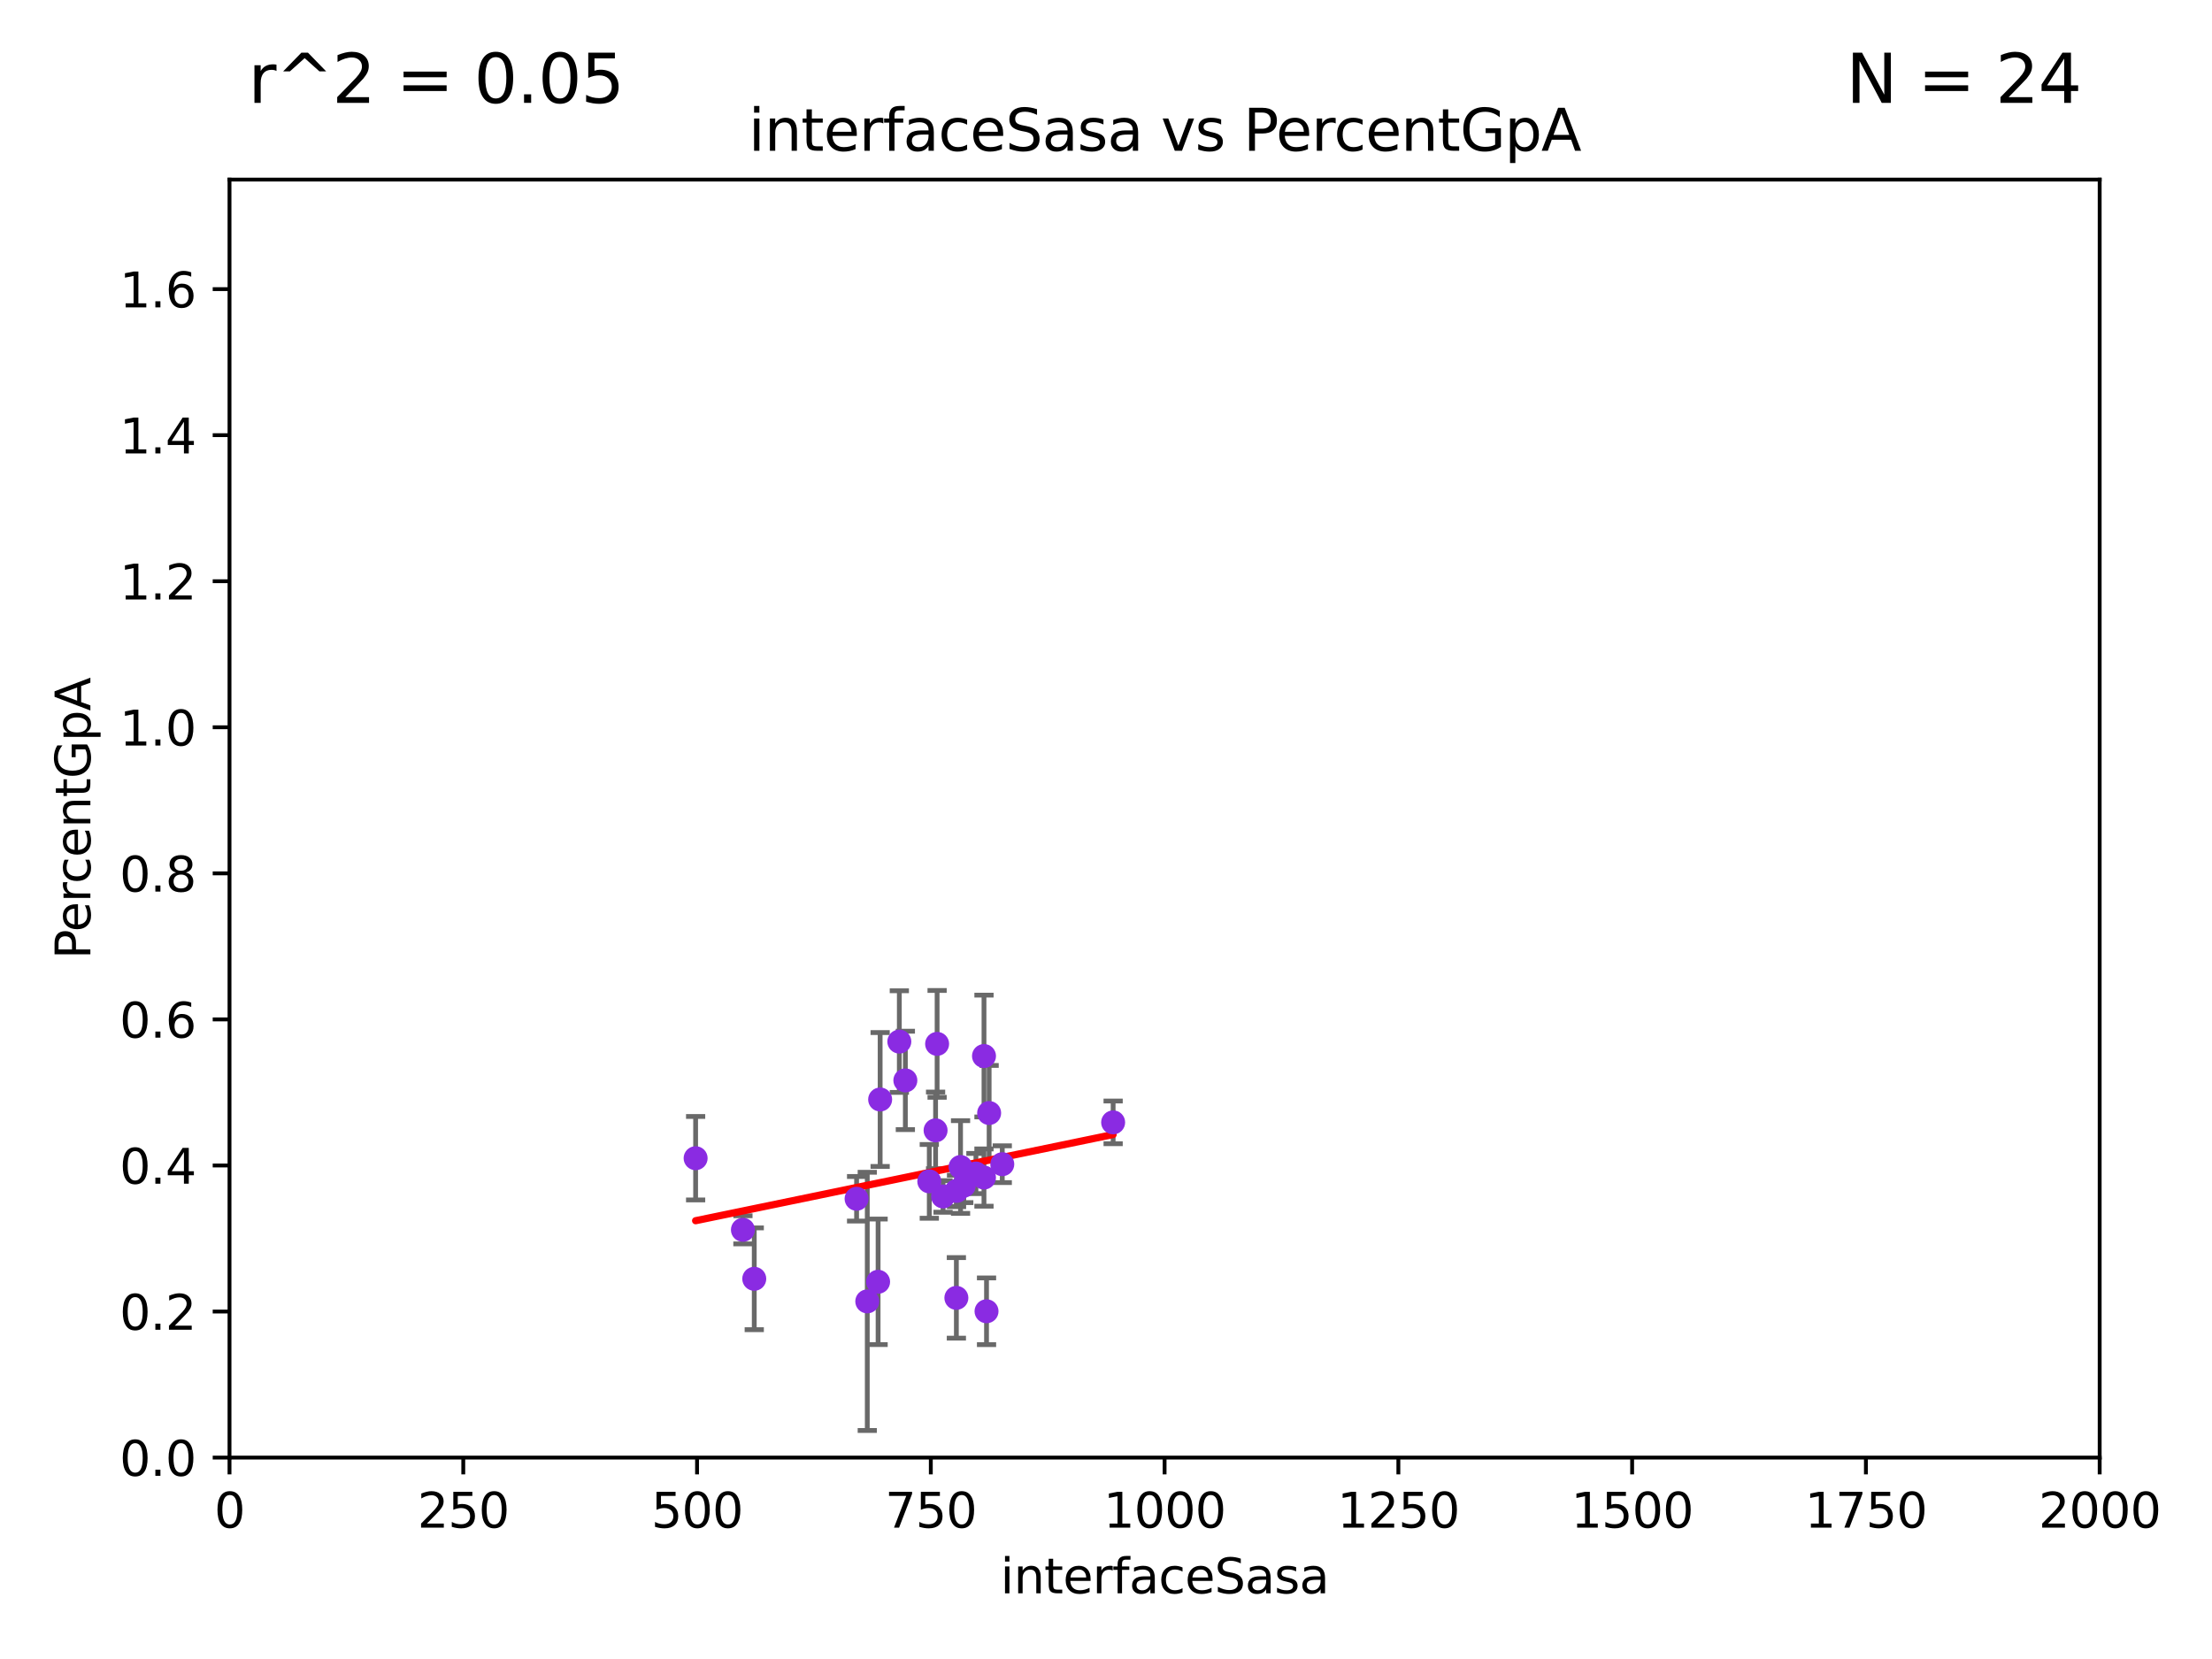 <?xml version="1.0" encoding="utf-8" standalone="no"?>
<!DOCTYPE svg PUBLIC "-//W3C//DTD SVG 1.1//EN"
  "http://www.w3.org/Graphics/SVG/1.1/DTD/svg11.dtd">
<svg xmlns:xlink="http://www.w3.org/1999/xlink" width="460.8pt" height="345.6pt" viewBox="0 0 460.8 345.6" xmlns="http://www.w3.org/2000/svg" version="1.1">
 <defs>
  <style type="text/css">*{stroke-linejoin: round; stroke-linecap: butt}</style>
 </defs>
 <g id="figure_1">
  <g id="patch_1">
   <path d="M 0 345.6 
L 460.8 345.6 
L 460.8 0 
L 0 0 
z
" style="fill: #ffffff"/>
  </g>
  <g id="axes_1">
   <g id="patch_2">
    <path d="M 47.81 303.64 
L 437.4 303.64 
L 437.4 37.411 
L 47.81 37.411 
z
" style="fill: #ffffff"/>
   </g>
   <g id="PathCollection_1">
    <defs>
     <path id="m68474337bd" d="M 0 1.118 
C 0.297 1.118 0.581 1 0.791 0.791 
C 1 0.581 1.118 0.297 1.118 0 
C 1.118 -0.297 1 -0.581 0.791 -0.791 
C 0.581 -1 0.297 -1.118 0 -1.118 
C -0.297 -1.118 -0.581 -1 -0.791 -0.791 
C -1 -0.581 -1.118 -0.297 -1.118 0 
C -1.118 0.297 -1 0.581 -0.791 0.791 
C -0.581 1 -0.297 1.118 0 1.118 
z
" style="stroke: #8a2be2"/>
    </defs>
    <g clip-path="url(#pafc409198b)">
     <use xlink:href="#m68474337bd" x="196.456" y="249.24" style="fill: #8a2be2; stroke: #8a2be2"/>
     <use xlink:href="#m68474337bd" x="183.35" y="229.043" style="fill: #8a2be2; stroke: #8a2be2"/>
     <use xlink:href="#m68474337bd" x="231.887" y="233.812" style="fill: #8a2be2; stroke: #8a2be2"/>
     <use xlink:href="#m68474337bd" x="157.125" y="266.397" style="fill: #8a2be2; stroke: #8a2be2"/>
     <use xlink:href="#m68474337bd" x="206.056" y="231.862" style="fill: #8a2be2; stroke: #8a2be2"/>
     <use xlink:href="#m68474337bd" x="154.764" y="256.194" style="fill: #8a2be2; stroke: #8a2be2"/>
     <use xlink:href="#m68474337bd" x="193.589" y="246.099" style="fill: #8a2be2; stroke: #8a2be2"/>
     <use xlink:href="#m68474337bd" x="188.602" y="225.066" style="fill: #8a2be2; stroke: #8a2be2"/>
     <use xlink:href="#m68474337bd" x="187.346" y="216.981" style="fill: #8a2be2; stroke: #8a2be2"/>
     <use xlink:href="#m68474337bd" x="178.443" y="249.726" style="fill: #8a2be2; stroke: #8a2be2"/>
     <use xlink:href="#m68474337bd" x="199.261" y="248.092" style="fill: #8a2be2; stroke: #8a2be2"/>
     <use xlink:href="#m68474337bd" x="199.23" y="270.371" style="fill: #8a2be2; stroke: #8a2be2"/>
     <use xlink:href="#m68474337bd" x="180.67" y="271.102" style="fill: #8a2be2; stroke: #8a2be2"/>
     <use xlink:href="#m68474337bd" x="200.771" y="247.006" style="fill: #8a2be2; stroke: #8a2be2"/>
     <use xlink:href="#m68474337bd" x="208.792" y="242.524" style="fill: #8a2be2; stroke: #8a2be2"/>
     <use xlink:href="#m68474337bd" x="182.924" y="267.021" style="fill: #8a2be2; stroke: #8a2be2"/>
     <use xlink:href="#m68474337bd" x="205.512" y="273.161" style="fill: #8a2be2; stroke: #8a2be2"/>
     <use xlink:href="#m68474337bd" x="194.9" y="235.477" style="fill: #8a2be2; stroke: #8a2be2"/>
     <use xlink:href="#m68474337bd" x="144.911" y="241.277" style="fill: #8a2be2; stroke: #8a2be2"/>
     <use xlink:href="#m68474337bd" x="204.984" y="219.991" style="fill: #8a2be2; stroke: #8a2be2"/>
     <use xlink:href="#m68474337bd" x="204.98" y="245.306" style="fill: #8a2be2; stroke: #8a2be2"/>
     <use xlink:href="#m68474337bd" x="195.217" y="217.461" style="fill: #8a2be2; stroke: #8a2be2"/>
     <use xlink:href="#m68474337bd" x="203.305" y="244.467" style="fill: #8a2be2; stroke: #8a2be2"/>
     <use xlink:href="#m68474337bd" x="200.099" y="243.11" style="fill: #8a2be2; stroke: #8a2be2"/>
    </g>
   </g>
   <g id="matplotlib.axis_1">
    <g id="xtick_1">
     <g id="line2d_1">
      <defs>
       <path id="mf91da81fe6" d="M 0 0 
L 0 3.5 
" style="stroke: #000000; stroke-width: 0.8"/>
      </defs>
      <g>
       <use xlink:href="#mf91da81fe6" x="47.81" y="303.64" style="stroke: #000000; stroke-width: 0.8"/>
      </g>
     </g>
     <g id="text_1">
      <!-- 0 -->
      <g transform="translate(44.629 318.238)scale(0.1 -0.1)">
       <defs>
        <path id="DejaVuSans-30" d="M 2034 4250 
Q 1547 4250 1301 3770 
Q 1056 3291 1056 2328 
Q 1056 1369 1301 889 
Q 1547 409 2034 409 
Q 2525 409 2770 889 
Q 3016 1369 3016 2328 
Q 3016 3291 2770 3770 
Q 2525 4250 2034 4250 
z
M 2034 4750 
Q 2819 4750 3233 4129 
Q 3647 3509 3647 2328 
Q 3647 1150 3233 529 
Q 2819 -91 2034 -91 
Q 1250 -91 836 529 
Q 422 1150 422 2328 
Q 422 3509 836 4129 
Q 1250 4750 2034 4750 
z
" transform="scale(0.016)"/>
       </defs>
       <use xlink:href="#DejaVuSans-30"/>
      </g>
     </g>
    </g>
    <g id="xtick_2">
     <g id="line2d_2">
      <g>
       <use xlink:href="#mf91da81fe6" x="96.509" y="303.64" style="stroke: #000000; stroke-width: 0.8"/>
      </g>
     </g>
     <g id="text_2">
      <!-- 250 -->
      <g transform="translate(86.965 318.238)scale(0.1 -0.1)">
       <defs>
        <path id="DejaVuSans-32" d="M 1228 531 
L 3431 531 
L 3431 0 
L 469 0 
L 469 531 
Q 828 903 1448 1529 
Q 2069 2156 2228 2338 
Q 2531 2678 2651 2914 
Q 2772 3150 2772 3378 
Q 2772 3750 2511 3984 
Q 2250 4219 1831 4219 
Q 1534 4219 1204 4116 
Q 875 4013 500 3803 
L 500 4441 
Q 881 4594 1212 4672 
Q 1544 4750 1819 4750 
Q 2544 4750 2975 4387 
Q 3406 4025 3406 3419 
Q 3406 3131 3298 2873 
Q 3191 2616 2906 2266 
Q 2828 2175 2409 1742 
Q 1991 1309 1228 531 
z
" transform="scale(0.016)"/>
        <path id="DejaVuSans-35" d="M 691 4666 
L 3169 4666 
L 3169 4134 
L 1269 4134 
L 1269 2991 
Q 1406 3038 1543 3061 
Q 1681 3084 1819 3084 
Q 2600 3084 3056 2656 
Q 3513 2228 3513 1497 
Q 3513 744 3044 326 
Q 2575 -91 1722 -91 
Q 1428 -91 1123 -41 
Q 819 9 494 109 
L 494 744 
Q 775 591 1075 516 
Q 1375 441 1709 441 
Q 2250 441 2565 725 
Q 2881 1009 2881 1497 
Q 2881 1984 2565 2268 
Q 2250 2553 1709 2553 
Q 1456 2553 1204 2497 
Q 953 2441 691 2322 
L 691 4666 
z
" transform="scale(0.016)"/>
       </defs>
       <use xlink:href="#DejaVuSans-32"/>
       <use xlink:href="#DejaVuSans-35" x="63.623"/>
       <use xlink:href="#DejaVuSans-30" x="127.246"/>
      </g>
     </g>
    </g>
    <g id="xtick_3">
     <g id="line2d_3">
      <g>
       <use xlink:href="#mf91da81fe6" x="145.208" y="303.64" style="stroke: #000000; stroke-width: 0.8"/>
      </g>
     </g>
     <g id="text_3">
      <!-- 500 -->
      <g transform="translate(135.664 318.238)scale(0.1 -0.1)">
       <use xlink:href="#DejaVuSans-35"/>
       <use xlink:href="#DejaVuSans-30" x="63.623"/>
       <use xlink:href="#DejaVuSans-30" x="127.246"/>
      </g>
     </g>
    </g>
    <g id="xtick_4">
     <g id="line2d_4">
      <g>
       <use xlink:href="#mf91da81fe6" x="193.906" y="303.64" style="stroke: #000000; stroke-width: 0.8"/>
      </g>
     </g>
     <g id="text_4">
      <!-- 750 -->
      <g transform="translate(184.363 318.238)scale(0.1 -0.1)">
       <defs>
        <path id="DejaVuSans-37" d="M 525 4666 
L 3525 4666 
L 3525 4397 
L 1831 0 
L 1172 0 
L 2766 4134 
L 525 4134 
L 525 4666 
z
" transform="scale(0.016)"/>
       </defs>
       <use xlink:href="#DejaVuSans-37"/>
       <use xlink:href="#DejaVuSans-35" x="63.623"/>
       <use xlink:href="#DejaVuSans-30" x="127.246"/>
      </g>
     </g>
    </g>
    <g id="xtick_5">
     <g id="line2d_5">
      <g>
       <use xlink:href="#mf91da81fe6" x="242.605" y="303.64" style="stroke: #000000; stroke-width: 0.8"/>
      </g>
     </g>
     <g id="text_5">
      <!-- 1000 -->
      <g transform="translate(229.88 318.238)scale(0.1 -0.1)">
       <defs>
        <path id="DejaVuSans-31" d="M 794 531 
L 1825 531 
L 1825 4091 
L 703 3866 
L 703 4441 
L 1819 4666 
L 2450 4666 
L 2450 531 
L 3481 531 
L 3481 0 
L 794 0 
L 794 531 
z
" transform="scale(0.016)"/>
       </defs>
       <use xlink:href="#DejaVuSans-31"/>
       <use xlink:href="#DejaVuSans-30" x="63.623"/>
       <use xlink:href="#DejaVuSans-30" x="127.246"/>
       <use xlink:href="#DejaVuSans-30" x="190.869"/>
      </g>
     </g>
    </g>
    <g id="xtick_6">
     <g id="line2d_6">
      <g>
       <use xlink:href="#mf91da81fe6" x="291.304" y="303.64" style="stroke: #000000; stroke-width: 0.8"/>
      </g>
     </g>
     <g id="text_6">
      <!-- 1250 -->
      <g transform="translate(278.579 318.238)scale(0.1 -0.1)">
       <use xlink:href="#DejaVuSans-31"/>
       <use xlink:href="#DejaVuSans-32" x="63.623"/>
       <use xlink:href="#DejaVuSans-35" x="127.246"/>
       <use xlink:href="#DejaVuSans-30" x="190.869"/>
      </g>
     </g>
    </g>
    <g id="xtick_7">
     <g id="line2d_7">
      <g>
       <use xlink:href="#mf91da81fe6" x="340.002" y="303.64" style="stroke: #000000; stroke-width: 0.8"/>
      </g>
     </g>
     <g id="text_7">
      <!-- 1500 -->
      <g transform="translate(327.277 318.238)scale(0.1 -0.1)">
       <use xlink:href="#DejaVuSans-31"/>
       <use xlink:href="#DejaVuSans-35" x="63.623"/>
       <use xlink:href="#DejaVuSans-30" x="127.246"/>
       <use xlink:href="#DejaVuSans-30" x="190.869"/>
      </g>
     </g>
    </g>
    <g id="xtick_8">
     <g id="line2d_8">
      <g>
       <use xlink:href="#mf91da81fe6" x="388.701" y="303.64" style="stroke: #000000; stroke-width: 0.8"/>
      </g>
     </g>
     <g id="text_8">
      <!-- 1750 -->
      <g transform="translate(375.976 318.238)scale(0.1 -0.1)">
       <use xlink:href="#DejaVuSans-31"/>
       <use xlink:href="#DejaVuSans-37" x="63.623"/>
       <use xlink:href="#DejaVuSans-35" x="127.246"/>
       <use xlink:href="#DejaVuSans-30" x="190.869"/>
      </g>
     </g>
    </g>
    <g id="xtick_9">
     <g id="line2d_9">
      <g>
       <use xlink:href="#mf91da81fe6" x="437.4" y="303.64" style="stroke: #000000; stroke-width: 0.8"/>
      </g>
     </g>
     <g id="text_9">
      <!-- 2000 -->
      <g transform="translate(424.675 318.238)scale(0.1 -0.1)">
       <use xlink:href="#DejaVuSans-32"/>
       <use xlink:href="#DejaVuSans-30" x="63.623"/>
       <use xlink:href="#DejaVuSans-30" x="127.246"/>
       <use xlink:href="#DejaVuSans-30" x="190.869"/>
      </g>
     </g>
    </g>
    <g id="text_10">
     <!-- interfaceSasa -->
     <g transform="translate(208.398 331.917)scale(0.1 -0.1)">
      <defs>
       <path id="DejaVuSans-69" d="M 603 3500 
L 1178 3500 
L 1178 0 
L 603 0 
L 603 3500 
z
M 603 4863 
L 1178 4863 
L 1178 4134 
L 603 4134 
L 603 4863 
z
" transform="scale(0.016)"/>
       <path id="DejaVuSans-6e" d="M 3513 2113 
L 3513 0 
L 2938 0 
L 2938 2094 
Q 2938 2591 2744 2837 
Q 2550 3084 2163 3084 
Q 1697 3084 1428 2787 
Q 1159 2491 1159 1978 
L 1159 0 
L 581 0 
L 581 3500 
L 1159 3500 
L 1159 2956 
Q 1366 3272 1645 3428 
Q 1925 3584 2291 3584 
Q 2894 3584 3203 3211 
Q 3513 2838 3513 2113 
z
" transform="scale(0.016)"/>
       <path id="DejaVuSans-74" d="M 1172 4494 
L 1172 3500 
L 2356 3500 
L 2356 3053 
L 1172 3053 
L 1172 1153 
Q 1172 725 1289 603 
Q 1406 481 1766 481 
L 2356 481 
L 2356 0 
L 1766 0 
Q 1100 0 847 248 
Q 594 497 594 1153 
L 594 3053 
L 172 3053 
L 172 3500 
L 594 3500 
L 594 4494 
L 1172 4494 
z
" transform="scale(0.016)"/>
       <path id="DejaVuSans-65" d="M 3597 1894 
L 3597 1613 
L 953 1613 
Q 991 1019 1311 708 
Q 1631 397 2203 397 
Q 2534 397 2845 478 
Q 3156 559 3463 722 
L 3463 178 
Q 3153 47 2828 -22 
Q 2503 -91 2169 -91 
Q 1331 -91 842 396 
Q 353 884 353 1716 
Q 353 2575 817 3079 
Q 1281 3584 2069 3584 
Q 2775 3584 3186 3129 
Q 3597 2675 3597 1894 
z
M 3022 2063 
Q 3016 2534 2758 2815 
Q 2500 3097 2075 3097 
Q 1594 3097 1305 2825 
Q 1016 2553 972 2059 
L 3022 2063 
z
" transform="scale(0.016)"/>
       <path id="DejaVuSans-72" d="M 2631 2963 
Q 2534 3019 2420 3045 
Q 2306 3072 2169 3072 
Q 1681 3072 1420 2755 
Q 1159 2438 1159 1844 
L 1159 0 
L 581 0 
L 581 3500 
L 1159 3500 
L 1159 2956 
Q 1341 3275 1631 3429 
Q 1922 3584 2338 3584 
Q 2397 3584 2469 3576 
Q 2541 3569 2628 3553 
L 2631 2963 
z
" transform="scale(0.016)"/>
       <path id="DejaVuSans-66" d="M 2375 4863 
L 2375 4384 
L 1825 4384 
Q 1516 4384 1395 4259 
Q 1275 4134 1275 3809 
L 1275 3500 
L 2222 3500 
L 2222 3053 
L 1275 3053 
L 1275 0 
L 697 0 
L 697 3053 
L 147 3053 
L 147 3500 
L 697 3500 
L 697 3744 
Q 697 4328 969 4595 
Q 1241 4863 1831 4863 
L 2375 4863 
z
" transform="scale(0.016)"/>
       <path id="DejaVuSans-61" d="M 2194 1759 
Q 1497 1759 1228 1600 
Q 959 1441 959 1056 
Q 959 750 1161 570 
Q 1363 391 1709 391 
Q 2188 391 2477 730 
Q 2766 1069 2766 1631 
L 2766 1759 
L 2194 1759 
z
M 3341 1997 
L 3341 0 
L 2766 0 
L 2766 531 
Q 2569 213 2275 61 
Q 1981 -91 1556 -91 
Q 1019 -91 701 211 
Q 384 513 384 1019 
Q 384 1609 779 1909 
Q 1175 2209 1959 2209 
L 2766 2209 
L 2766 2266 
Q 2766 2663 2505 2880 
Q 2244 3097 1772 3097 
Q 1472 3097 1187 3025 
Q 903 2953 641 2809 
L 641 3341 
Q 956 3463 1253 3523 
Q 1550 3584 1831 3584 
Q 2591 3584 2966 3190 
Q 3341 2797 3341 1997 
z
" transform="scale(0.016)"/>
       <path id="DejaVuSans-63" d="M 3122 3366 
L 3122 2828 
Q 2878 2963 2633 3030 
Q 2388 3097 2138 3097 
Q 1578 3097 1268 2742 
Q 959 2388 959 1747 
Q 959 1106 1268 751 
Q 1578 397 2138 397 
Q 2388 397 2633 464 
Q 2878 531 3122 666 
L 3122 134 
Q 2881 22 2623 -34 
Q 2366 -91 2075 -91 
Q 1284 -91 818 406 
Q 353 903 353 1747 
Q 353 2603 823 3093 
Q 1294 3584 2113 3584 
Q 2378 3584 2631 3529 
Q 2884 3475 3122 3366 
z
" transform="scale(0.016)"/>
       <path id="DejaVuSans-53" d="M 3425 4513 
L 3425 3897 
Q 3066 4069 2747 4153 
Q 2428 4238 2131 4238 
Q 1616 4238 1336 4038 
Q 1056 3838 1056 3469 
Q 1056 3159 1242 3001 
Q 1428 2844 1947 2747 
L 2328 2669 
Q 3034 2534 3370 2195 
Q 3706 1856 3706 1288 
Q 3706 609 3251 259 
Q 2797 -91 1919 -91 
Q 1588 -91 1214 -16 
Q 841 59 441 206 
L 441 856 
Q 825 641 1194 531 
Q 1563 422 1919 422 
Q 2459 422 2753 634 
Q 3047 847 3047 1241 
Q 3047 1584 2836 1778 
Q 2625 1972 2144 2069 
L 1759 2144 
Q 1053 2284 737 2584 
Q 422 2884 422 3419 
Q 422 4038 858 4394 
Q 1294 4750 2059 4750 
Q 2388 4750 2728 4690 
Q 3069 4631 3425 4513 
z
" transform="scale(0.016)"/>
       <path id="DejaVuSans-73" d="M 2834 3397 
L 2834 2853 
Q 2591 2978 2328 3040 
Q 2066 3103 1784 3103 
Q 1356 3103 1142 2972 
Q 928 2841 928 2578 
Q 928 2378 1081 2264 
Q 1234 2150 1697 2047 
L 1894 2003 
Q 2506 1872 2764 1633 
Q 3022 1394 3022 966 
Q 3022 478 2636 193 
Q 2250 -91 1575 -91 
Q 1294 -91 989 -36 
Q 684 19 347 128 
L 347 722 
Q 666 556 975 473 
Q 1284 391 1588 391 
Q 1994 391 2212 530 
Q 2431 669 2431 922 
Q 2431 1156 2273 1281 
Q 2116 1406 1581 1522 
L 1381 1569 
Q 847 1681 609 1914 
Q 372 2147 372 2553 
Q 372 3047 722 3315 
Q 1072 3584 1716 3584 
Q 2034 3584 2315 3537 
Q 2597 3491 2834 3397 
z
" transform="scale(0.016)"/>
      </defs>
      <use xlink:href="#DejaVuSans-69"/>
      <use xlink:href="#DejaVuSans-6e" x="27.783"/>
      <use xlink:href="#DejaVuSans-74" x="91.162"/>
      <use xlink:href="#DejaVuSans-65" x="130.371"/>
      <use xlink:href="#DejaVuSans-72" x="191.895"/>
      <use xlink:href="#DejaVuSans-66" x="233.008"/>
      <use xlink:href="#DejaVuSans-61" x="268.213"/>
      <use xlink:href="#DejaVuSans-63" x="329.492"/>
      <use xlink:href="#DejaVuSans-65" x="384.473"/>
      <use xlink:href="#DejaVuSans-53" x="445.996"/>
      <use xlink:href="#DejaVuSans-61" x="509.473"/>
      <use xlink:href="#DejaVuSans-73" x="570.752"/>
      <use xlink:href="#DejaVuSans-61" x="622.852"/>
     </g>
    </g>
   </g>
   <g id="matplotlib.axis_2">
    <g id="ytick_1">
     <g id="line2d_10">
      <defs>
       <path id="m07b83758de" d="M 0 0 
L -3.5 0 
" style="stroke: #000000; stroke-width: 0.8"/>
      </defs>
      <g>
       <use xlink:href="#m07b83758de" x="47.81" y="303.64" style="stroke: #000000; stroke-width: 0.8"/>
      </g>
     </g>
     <g id="text_11">
      <!-- 0.0 -->
      <g transform="translate(24.907 307.439)scale(0.1 -0.1)">
       <defs>
        <path id="DejaVuSans-2e" d="M 684 794 
L 1344 794 
L 1344 0 
L 684 0 
L 684 794 
z
" transform="scale(0.016)"/>
       </defs>
       <use xlink:href="#DejaVuSans-30"/>
       <use xlink:href="#DejaVuSans-2e" x="63.623"/>
       <use xlink:href="#DejaVuSans-30" x="95.41"/>
      </g>
     </g>
    </g>
    <g id="ytick_2">
     <g id="line2d_11">
      <g>
       <use xlink:href="#m07b83758de" x="47.81" y="273.214" style="stroke: #000000; stroke-width: 0.8"/>
      </g>
     </g>
     <g id="text_12">
      <!-- 0.2 -->
      <g transform="translate(24.907 277.013)scale(0.1 -0.1)">
       <use xlink:href="#DejaVuSans-30"/>
       <use xlink:href="#DejaVuSans-2e" x="63.623"/>
       <use xlink:href="#DejaVuSans-32" x="95.41"/>
      </g>
     </g>
    </g>
    <g id="ytick_3">
     <g id="line2d_12">
      <g>
       <use xlink:href="#m07b83758de" x="47.81" y="242.788" style="stroke: #000000; stroke-width: 0.8"/>
      </g>
     </g>
     <g id="text_13">
      <!-- 0.4 -->
      <g transform="translate(24.907 246.587)scale(0.1 -0.1)">
       <defs>
        <path id="DejaVuSans-34" d="M 2419 4116 
L 825 1625 
L 2419 1625 
L 2419 4116 
z
M 2253 4666 
L 3047 4666 
L 3047 1625 
L 3713 1625 
L 3713 1100 
L 3047 1100 
L 3047 0 
L 2419 0 
L 2419 1100 
L 313 1100 
L 313 1709 
L 2253 4666 
z
" transform="scale(0.016)"/>
       </defs>
       <use xlink:href="#DejaVuSans-30"/>
       <use xlink:href="#DejaVuSans-2e" x="63.623"/>
       <use xlink:href="#DejaVuSans-34" x="95.41"/>
      </g>
     </g>
    </g>
    <g id="ytick_4">
     <g id="line2d_13">
      <g>
       <use xlink:href="#m07b83758de" x="47.81" y="212.362" style="stroke: #000000; stroke-width: 0.8"/>
      </g>
     </g>
     <g id="text_14">
      <!-- 0.6 -->
      <g transform="translate(24.907 216.161)scale(0.1 -0.1)">
       <defs>
        <path id="DejaVuSans-36" d="M 2113 2584 
Q 1688 2584 1439 2293 
Q 1191 2003 1191 1497 
Q 1191 994 1439 701 
Q 1688 409 2113 409 
Q 2538 409 2786 701 
Q 3034 994 3034 1497 
Q 3034 2003 2786 2293 
Q 2538 2584 2113 2584 
z
M 3366 4563 
L 3366 3988 
Q 3128 4100 2886 4159 
Q 2644 4219 2406 4219 
Q 1781 4219 1451 3797 
Q 1122 3375 1075 2522 
Q 1259 2794 1537 2939 
Q 1816 3084 2150 3084 
Q 2853 3084 3261 2657 
Q 3669 2231 3669 1497 
Q 3669 778 3244 343 
Q 2819 -91 2113 -91 
Q 1303 -91 875 529 
Q 447 1150 447 2328 
Q 447 3434 972 4092 
Q 1497 4750 2381 4750 
Q 2619 4750 2861 4703 
Q 3103 4656 3366 4563 
z
" transform="scale(0.016)"/>
       </defs>
       <use xlink:href="#DejaVuSans-30"/>
       <use xlink:href="#DejaVuSans-2e" x="63.623"/>
       <use xlink:href="#DejaVuSans-36" x="95.41"/>
      </g>
     </g>
    </g>
    <g id="ytick_5">
     <g id="line2d_14">
      <g>
       <use xlink:href="#m07b83758de" x="47.81" y="181.935" style="stroke: #000000; stroke-width: 0.8"/>
      </g>
     </g>
     <g id="text_15">
      <!-- 0.8 -->
      <g transform="translate(24.907 185.735)scale(0.1 -0.1)">
       <defs>
        <path id="DejaVuSans-38" d="M 2034 2216 
Q 1584 2216 1326 1975 
Q 1069 1734 1069 1313 
Q 1069 891 1326 650 
Q 1584 409 2034 409 
Q 2484 409 2743 651 
Q 3003 894 3003 1313 
Q 3003 1734 2745 1975 
Q 2488 2216 2034 2216 
z
M 1403 2484 
Q 997 2584 770 2862 
Q 544 3141 544 3541 
Q 544 4100 942 4425 
Q 1341 4750 2034 4750 
Q 2731 4750 3128 4425 
Q 3525 4100 3525 3541 
Q 3525 3141 3298 2862 
Q 3072 2584 2669 2484 
Q 3125 2378 3379 2068 
Q 3634 1759 3634 1313 
Q 3634 634 3220 271 
Q 2806 -91 2034 -91 
Q 1263 -91 848 271 
Q 434 634 434 1313 
Q 434 1759 690 2068 
Q 947 2378 1403 2484 
z
M 1172 3481 
Q 1172 3119 1398 2916 
Q 1625 2713 2034 2713 
Q 2441 2713 2670 2916 
Q 2900 3119 2900 3481 
Q 2900 3844 2670 4047 
Q 2441 4250 2034 4250 
Q 1625 4250 1398 4047 
Q 1172 3844 1172 3481 
z
" transform="scale(0.016)"/>
       </defs>
       <use xlink:href="#DejaVuSans-30"/>
       <use xlink:href="#DejaVuSans-2e" x="63.623"/>
       <use xlink:href="#DejaVuSans-38" x="95.41"/>
      </g>
     </g>
    </g>
    <g id="ytick_6">
     <g id="line2d_15">
      <g>
       <use xlink:href="#m07b83758de" x="47.81" y="151.509" style="stroke: #000000; stroke-width: 0.8"/>
      </g>
     </g>
     <g id="text_16">
      <!-- 1.0 -->
      <g transform="translate(24.907 155.308)scale(0.1 -0.1)">
       <use xlink:href="#DejaVuSans-31"/>
       <use xlink:href="#DejaVuSans-2e" x="63.623"/>
       <use xlink:href="#DejaVuSans-30" x="95.41"/>
      </g>
     </g>
    </g>
    <g id="ytick_7">
     <g id="line2d_16">
      <g>
       <use xlink:href="#m07b83758de" x="47.81" y="121.083" style="stroke: #000000; stroke-width: 0.8"/>
      </g>
     </g>
     <g id="text_17">
      <!-- 1.2 -->
      <g transform="translate(24.907 124.882)scale(0.1 -0.1)">
       <use xlink:href="#DejaVuSans-31"/>
       <use xlink:href="#DejaVuSans-2e" x="63.623"/>
       <use xlink:href="#DejaVuSans-32" x="95.41"/>
      </g>
     </g>
    </g>
    <g id="ytick_8">
     <g id="line2d_17">
      <g>
       <use xlink:href="#m07b83758de" x="47.81" y="90.657" style="stroke: #000000; stroke-width: 0.8"/>
      </g>
     </g>
     <g id="text_18">
      <!-- 1.4 -->
      <g transform="translate(24.907 94.456)scale(0.1 -0.1)">
       <use xlink:href="#DejaVuSans-31"/>
       <use xlink:href="#DejaVuSans-2e" x="63.623"/>
       <use xlink:href="#DejaVuSans-34" x="95.41"/>
      </g>
     </g>
    </g>
    <g id="ytick_9">
     <g id="line2d_18">
      <g>
       <use xlink:href="#m07b83758de" x="47.81" y="60.231" style="stroke: #000000; stroke-width: 0.8"/>
      </g>
     </g>
     <g id="text_19">
      <!-- 1.6 -->
      <g transform="translate(24.907 64.03)scale(0.1 -0.1)">
       <use xlink:href="#DejaVuSans-31"/>
       <use xlink:href="#DejaVuSans-2e" x="63.623"/>
       <use xlink:href="#DejaVuSans-36" x="95.41"/>
      </g>
     </g>
    </g>
    <g id="text_20">
     <!-- PercentGpA -->
     <g transform="translate(18.827 199.802)rotate(-90)scale(0.1 -0.1)">
      <defs>
       <path id="DejaVuSans-50" d="M 1259 4147 
L 1259 2394 
L 2053 2394 
Q 2494 2394 2734 2622 
Q 2975 2850 2975 3272 
Q 2975 3691 2734 3919 
Q 2494 4147 2053 4147 
L 1259 4147 
z
M 628 4666 
L 2053 4666 
Q 2838 4666 3239 4311 
Q 3641 3956 3641 3272 
Q 3641 2581 3239 2228 
Q 2838 1875 2053 1875 
L 1259 1875 
L 1259 0 
L 628 0 
L 628 4666 
z
" transform="scale(0.016)"/>
       <path id="DejaVuSans-47" d="M 3809 666 
L 3809 1919 
L 2778 1919 
L 2778 2438 
L 4434 2438 
L 4434 434 
Q 4069 175 3628 42 
Q 3188 -91 2688 -91 
Q 1594 -91 976 548 
Q 359 1188 359 2328 
Q 359 3472 976 4111 
Q 1594 4750 2688 4750 
Q 3144 4750 3555 4637 
Q 3966 4525 4313 4306 
L 4313 3634 
Q 3963 3931 3569 4081 
Q 3175 4231 2741 4231 
Q 1884 4231 1454 3753 
Q 1025 3275 1025 2328 
Q 1025 1384 1454 906 
Q 1884 428 2741 428 
Q 3075 428 3337 486 
Q 3600 544 3809 666 
z
" transform="scale(0.016)"/>
       <path id="DejaVuSans-70" d="M 1159 525 
L 1159 -1331 
L 581 -1331 
L 581 3500 
L 1159 3500 
L 1159 2969 
Q 1341 3281 1617 3432 
Q 1894 3584 2278 3584 
Q 2916 3584 3314 3078 
Q 3713 2572 3713 1747 
Q 3713 922 3314 415 
Q 2916 -91 2278 -91 
Q 1894 -91 1617 61 
Q 1341 213 1159 525 
z
M 3116 1747 
Q 3116 2381 2855 2742 
Q 2594 3103 2138 3103 
Q 1681 3103 1420 2742 
Q 1159 2381 1159 1747 
Q 1159 1113 1420 752 
Q 1681 391 2138 391 
Q 2594 391 2855 752 
Q 3116 1113 3116 1747 
z
" transform="scale(0.016)"/>
       <path id="DejaVuSans-41" d="M 2188 4044 
L 1331 1722 
L 3047 1722 
L 2188 4044 
z
M 1831 4666 
L 2547 4666 
L 4325 0 
L 3669 0 
L 3244 1197 
L 1141 1197 
L 716 0 
L 50 0 
L 1831 4666 
z
" transform="scale(0.016)"/>
      </defs>
      <use xlink:href="#DejaVuSans-50"/>
      <use xlink:href="#DejaVuSans-65" x="56.678"/>
      <use xlink:href="#DejaVuSans-72" x="118.201"/>
      <use xlink:href="#DejaVuSans-63" x="157.064"/>
      <use xlink:href="#DejaVuSans-65" x="212.045"/>
      <use xlink:href="#DejaVuSans-6e" x="273.568"/>
      <use xlink:href="#DejaVuSans-74" x="336.947"/>
      <use xlink:href="#DejaVuSans-47" x="376.156"/>
      <use xlink:href="#DejaVuSans-70" x="453.646"/>
      <use xlink:href="#DejaVuSans-41" x="517.123"/>
     </g>
    </g>
   </g>
   <g id="LineCollection_1">
    <path d="M 196.456 252.532 
L 196.456 245.947 
" clip-path="url(#pafc409198b)" style="fill: none; stroke: #696969"/>
    <path d="M 183.35 242.986 
L 183.35 215.1 
" clip-path="url(#pafc409198b)" style="fill: none; stroke: #696969"/>
    <path d="M 231.887 238.261 
L 231.887 229.362 
" clip-path="url(#pafc409198b)" style="fill: none; stroke: #696969"/>
    <path d="M 157.125 276.998 
L 157.125 255.795 
" clip-path="url(#pafc409198b)" style="fill: none; stroke: #696969"/>
    <path d="M 206.056 241.771 
L 206.056 221.952 
" clip-path="url(#pafc409198b)" style="fill: none; stroke: #696969"/>
    <path d="M 154.764 259.125 
L 154.764 253.264 
" clip-path="url(#pafc409198b)" style="fill: none; stroke: #696969"/>
    <path d="M 193.589 253.783 
L 193.589 238.416 
" clip-path="url(#pafc409198b)" style="fill: none; stroke: #696969"/>
    <path d="M 188.602 235.314 
L 188.602 214.818 
" clip-path="url(#pafc409198b)" style="fill: none; stroke: #696969"/>
    <path d="M 187.346 227.564 
L 187.346 206.399 
" clip-path="url(#pafc409198b)" style="fill: none; stroke: #696969"/>
    <path d="M 178.443 254.369 
L 178.443 245.082 
" clip-path="url(#pafc409198b)" style="fill: none; stroke: #696969"/>
    <path d="M 199.261 251.363 
L 199.261 244.82 
" clip-path="url(#pafc409198b)" style="fill: none; stroke: #696969"/>
    <path d="M 199.23 278.761 
L 199.23 261.98 
" clip-path="url(#pafc409198b)" style="fill: none; stroke: #696969"/>
    <path d="M 180.67 297.996 
L 180.67 244.209 
" clip-path="url(#pafc409198b)" style="fill: none; stroke: #696969"/>
    <path d="M 200.771 250.528 
L 200.771 243.485 
" clip-path="url(#pafc409198b)" style="fill: none; stroke: #696969"/>
    <path d="M 208.792 246.355 
L 208.792 238.693 
" clip-path="url(#pafc409198b)" style="fill: none; stroke: #696969"/>
    <path d="M 182.924 280.096 
L 182.924 253.947 
" clip-path="url(#pafc409198b)" style="fill: none; stroke: #696969"/>
    <path d="M 205.512 280.112 
L 205.512 266.21 
" clip-path="url(#pafc409198b)" style="fill: none; stroke: #696969"/>
    <path d="M 194.9 243.46 
L 194.9 227.493 
" clip-path="url(#pafc409198b)" style="fill: none; stroke: #696969"/>
    <path d="M 144.911 249.97 
L 144.911 232.584 
" clip-path="url(#pafc409198b)" style="fill: none; stroke: #696969"/>
    <path d="M 204.984 232.676 
L 204.984 207.307 
" clip-path="url(#pafc409198b)" style="fill: none; stroke: #696969"/>
    <path d="M 204.98 251.268 
L 204.98 239.344 
" clip-path="url(#pafc409198b)" style="fill: none; stroke: #696969"/>
    <path d="M 195.217 228.586 
L 195.217 206.336 
" clip-path="url(#pafc409198b)" style="fill: none; stroke: #696969"/>
    <path d="M 203.305 248.654 
L 203.305 240.28 
" clip-path="url(#pafc409198b)" style="fill: none; stroke: #696969"/>
    <path d="M 200.099 252.767 
L 200.099 233.453 
" clip-path="url(#pafc409198b)" style="fill: none; stroke: #696969"/>
   </g>
   <g id="line2d_19">
    <defs>
     <path id="md48bed69a9" d="M 2 0 
L -2 -0 
" style="stroke: #696969"/>
    </defs>
    <g clip-path="url(#pafc409198b)">
     <use xlink:href="#md48bed69a9" x="196.456" y="252.532" style="fill: #696969; stroke: #696969"/>
     <use xlink:href="#md48bed69a9" x="183.35" y="242.986" style="fill: #696969; stroke: #696969"/>
     <use xlink:href="#md48bed69a9" x="231.887" y="238.261" style="fill: #696969; stroke: #696969"/>
     <use xlink:href="#md48bed69a9" x="157.125" y="276.998" style="fill: #696969; stroke: #696969"/>
     <use xlink:href="#md48bed69a9" x="206.056" y="241.771" style="fill: #696969; stroke: #696969"/>
     <use xlink:href="#md48bed69a9" x="154.764" y="259.125" style="fill: #696969; stroke: #696969"/>
     <use xlink:href="#md48bed69a9" x="193.589" y="253.783" style="fill: #696969; stroke: #696969"/>
     <use xlink:href="#md48bed69a9" x="188.602" y="235.314" style="fill: #696969; stroke: #696969"/>
     <use xlink:href="#md48bed69a9" x="187.346" y="227.564" style="fill: #696969; stroke: #696969"/>
     <use xlink:href="#md48bed69a9" x="178.443" y="254.369" style="fill: #696969; stroke: #696969"/>
     <use xlink:href="#md48bed69a9" x="199.261" y="251.363" style="fill: #696969; stroke: #696969"/>
     <use xlink:href="#md48bed69a9" x="199.23" y="278.761" style="fill: #696969; stroke: #696969"/>
     <use xlink:href="#md48bed69a9" x="180.67" y="297.996" style="fill: #696969; stroke: #696969"/>
     <use xlink:href="#md48bed69a9" x="200.771" y="250.528" style="fill: #696969; stroke: #696969"/>
     <use xlink:href="#md48bed69a9" x="208.792" y="246.355" style="fill: #696969; stroke: #696969"/>
     <use xlink:href="#md48bed69a9" x="182.924" y="280.096" style="fill: #696969; stroke: #696969"/>
     <use xlink:href="#md48bed69a9" x="205.512" y="280.112" style="fill: #696969; stroke: #696969"/>
     <use xlink:href="#md48bed69a9" x="194.9" y="243.46" style="fill: #696969; stroke: #696969"/>
     <use xlink:href="#md48bed69a9" x="144.911" y="249.97" style="fill: #696969; stroke: #696969"/>
     <use xlink:href="#md48bed69a9" x="204.984" y="232.676" style="fill: #696969; stroke: #696969"/>
     <use xlink:href="#md48bed69a9" x="204.98" y="251.268" style="fill: #696969; stroke: #696969"/>
     <use xlink:href="#md48bed69a9" x="195.217" y="228.586" style="fill: #696969; stroke: #696969"/>
     <use xlink:href="#md48bed69a9" x="203.305" y="248.654" style="fill: #696969; stroke: #696969"/>
     <use xlink:href="#md48bed69a9" x="200.099" y="252.767" style="fill: #696969; stroke: #696969"/>
    </g>
   </g>
   <g id="line2d_20">
    <g clip-path="url(#pafc409198b)">
     <use xlink:href="#md48bed69a9" x="196.456" y="245.947" style="fill: #696969; stroke: #696969"/>
     <use xlink:href="#md48bed69a9" x="183.35" y="215.1" style="fill: #696969; stroke: #696969"/>
     <use xlink:href="#md48bed69a9" x="231.887" y="229.362" style="fill: #696969; stroke: #696969"/>
     <use xlink:href="#md48bed69a9" x="157.125" y="255.795" style="fill: #696969; stroke: #696969"/>
     <use xlink:href="#md48bed69a9" x="206.056" y="221.952" style="fill: #696969; stroke: #696969"/>
     <use xlink:href="#md48bed69a9" x="154.764" y="253.264" style="fill: #696969; stroke: #696969"/>
     <use xlink:href="#md48bed69a9" x="193.589" y="238.416" style="fill: #696969; stroke: #696969"/>
     <use xlink:href="#md48bed69a9" x="188.602" y="214.818" style="fill: #696969; stroke: #696969"/>
     <use xlink:href="#md48bed69a9" x="187.346" y="206.399" style="fill: #696969; stroke: #696969"/>
     <use xlink:href="#md48bed69a9" x="178.443" y="245.082" style="fill: #696969; stroke: #696969"/>
     <use xlink:href="#md48bed69a9" x="199.261" y="244.82" style="fill: #696969; stroke: #696969"/>
     <use xlink:href="#md48bed69a9" x="199.23" y="261.98" style="fill: #696969; stroke: #696969"/>
     <use xlink:href="#md48bed69a9" x="180.67" y="244.209" style="fill: #696969; stroke: #696969"/>
     <use xlink:href="#md48bed69a9" x="200.771" y="243.485" style="fill: #696969; stroke: #696969"/>
     <use xlink:href="#md48bed69a9" x="208.792" y="238.693" style="fill: #696969; stroke: #696969"/>
     <use xlink:href="#md48bed69a9" x="182.924" y="253.947" style="fill: #696969; stroke: #696969"/>
     <use xlink:href="#md48bed69a9" x="205.512" y="266.21" style="fill: #696969; stroke: #696969"/>
     <use xlink:href="#md48bed69a9" x="194.9" y="227.493" style="fill: #696969; stroke: #696969"/>
     <use xlink:href="#md48bed69a9" x="144.911" y="232.584" style="fill: #696969; stroke: #696969"/>
     <use xlink:href="#md48bed69a9" x="204.984" y="207.307" style="fill: #696969; stroke: #696969"/>
     <use xlink:href="#md48bed69a9" x="204.98" y="239.344" style="fill: #696969; stroke: #696969"/>
     <use xlink:href="#md48bed69a9" x="195.217" y="206.336" style="fill: #696969; stroke: #696969"/>
     <use xlink:href="#md48bed69a9" x="203.305" y="240.28" style="fill: #696969; stroke: #696969"/>
     <use xlink:href="#md48bed69a9" x="200.099" y="233.453" style="fill: #696969; stroke: #696969"/>
    </g>
   </g>
   <g id="line2d_21">
    <path d="M 196.456 243.655 
L 183.35 246.36 
L 231.887 236.341 
L 157.125 251.774 
L 206.056 241.673 
L 154.764 252.261 
L 193.589 244.247 
L 188.602 245.276 
L 187.346 245.535 
L 178.443 247.373 
L 199.261 243.076 
L 199.23 243.082 
L 180.67 246.914 
L 200.771 242.764 
L 208.792 241.108 
L 182.924 246.448 
L 205.512 241.785 
L 194.9 243.976 
L 144.911 254.295 
L 204.984 241.894 
L 204.98 241.895 
L 195.217 243.91 
L 203.305 242.241 
L 200.099 242.903 
" clip-path="url(#pafc409198b)" style="fill: none; stroke: #ff0000; stroke-width: 1.5; stroke-linecap: square"/>
   </g>
   <g id="line2d_22">
    <defs>
     <path id="m8de02ba59f" d="M 0 2 
C 0.53 2 1.039 1.789 1.414 1.414 
C 1.789 1.039 2 0.53 2 0 
C 2 -0.53 1.789 -1.039 1.414 -1.414 
C 1.039 -1.789 0.53 -2 0 -2 
C -0.53 -2 -1.039 -1.789 -1.414 -1.414 
C -1.789 -1.039 -2 -0.53 -2 0 
C -2 0.53 -1.789 1.039 -1.414 1.414 
C -1.039 1.789 -0.53 2 0 2 
z
" style="stroke: #8a2be2"/>
    </defs>
    <g clip-path="url(#pafc409198b)">
     <use xlink:href="#m8de02ba59f" x="196.456" y="249.24" style="fill: #8a2be2; stroke: #8a2be2"/>
     <use xlink:href="#m8de02ba59f" x="183.35" y="229.043" style="fill: #8a2be2; stroke: #8a2be2"/>
     <use xlink:href="#m8de02ba59f" x="231.887" y="233.812" style="fill: #8a2be2; stroke: #8a2be2"/>
     <use xlink:href="#m8de02ba59f" x="157.125" y="266.397" style="fill: #8a2be2; stroke: #8a2be2"/>
     <use xlink:href="#m8de02ba59f" x="206.056" y="231.862" style="fill: #8a2be2; stroke: #8a2be2"/>
     <use xlink:href="#m8de02ba59f" x="154.764" y="256.194" style="fill: #8a2be2; stroke: #8a2be2"/>
     <use xlink:href="#m8de02ba59f" x="193.589" y="246.099" style="fill: #8a2be2; stroke: #8a2be2"/>
     <use xlink:href="#m8de02ba59f" x="188.602" y="225.066" style="fill: #8a2be2; stroke: #8a2be2"/>
     <use xlink:href="#m8de02ba59f" x="187.346" y="216.981" style="fill: #8a2be2; stroke: #8a2be2"/>
     <use xlink:href="#m8de02ba59f" x="178.443" y="249.726" style="fill: #8a2be2; stroke: #8a2be2"/>
     <use xlink:href="#m8de02ba59f" x="199.261" y="248.092" style="fill: #8a2be2; stroke: #8a2be2"/>
     <use xlink:href="#m8de02ba59f" x="199.23" y="270.371" style="fill: #8a2be2; stroke: #8a2be2"/>
     <use xlink:href="#m8de02ba59f" x="180.67" y="271.102" style="fill: #8a2be2; stroke: #8a2be2"/>
     <use xlink:href="#m8de02ba59f" x="200.771" y="247.006" style="fill: #8a2be2; stroke: #8a2be2"/>
     <use xlink:href="#m8de02ba59f" x="208.792" y="242.524" style="fill: #8a2be2; stroke: #8a2be2"/>
     <use xlink:href="#m8de02ba59f" x="182.924" y="267.021" style="fill: #8a2be2; stroke: #8a2be2"/>
     <use xlink:href="#m8de02ba59f" x="205.512" y="273.161" style="fill: #8a2be2; stroke: #8a2be2"/>
     <use xlink:href="#m8de02ba59f" x="194.9" y="235.477" style="fill: #8a2be2; stroke: #8a2be2"/>
     <use xlink:href="#m8de02ba59f" x="144.911" y="241.277" style="fill: #8a2be2; stroke: #8a2be2"/>
     <use xlink:href="#m8de02ba59f" x="204.984" y="219.991" style="fill: #8a2be2; stroke: #8a2be2"/>
     <use xlink:href="#m8de02ba59f" x="204.98" y="245.306" style="fill: #8a2be2; stroke: #8a2be2"/>
     <use xlink:href="#m8de02ba59f" x="195.217" y="217.461" style="fill: #8a2be2; stroke: #8a2be2"/>
     <use xlink:href="#m8de02ba59f" x="203.305" y="244.467" style="fill: #8a2be2; stroke: #8a2be2"/>
     <use xlink:href="#m8de02ba59f" x="200.099" y="243.11" style="fill: #8a2be2; stroke: #8a2be2"/>
    </g>
   </g>
   <g id="patch_3">
    <path d="M 47.81 303.64 
L 47.81 37.411 
" style="fill: none; stroke: #000000; stroke-width: 0.8; stroke-linejoin: miter; stroke-linecap: square"/>
   </g>
   <g id="patch_4">
    <path d="M 437.4 303.64 
L 437.4 37.411 
" style="fill: none; stroke: #000000; stroke-width: 0.8; stroke-linejoin: miter; stroke-linecap: square"/>
   </g>
   <g id="patch_5">
    <path d="M 47.81 303.64 
L 437.4 303.64 
" style="fill: none; stroke: #000000; stroke-width: 0.8; stroke-linejoin: miter; stroke-linecap: square"/>
   </g>
   <g id="patch_6">
    <path d="M 47.81 37.411 
L 437.4 37.411 
" style="fill: none; stroke: #000000; stroke-width: 0.8; stroke-linejoin: miter; stroke-linecap: square"/>
   </g>
   <g id="text_21">
    <!-- N = 24 -->
    <g transform="translate(384.585 21.426)scale(0.14 -0.14)">
     <defs>
      <path id="DejaVuSans-4e" d="M 628 4666 
L 1478 4666 
L 3547 763 
L 3547 4666 
L 4159 4666 
L 4159 0 
L 3309 0 
L 1241 3903 
L 1241 0 
L 628 0 
L 628 4666 
z
" transform="scale(0.016)"/>
      <path id="DejaVuSans-20" transform="scale(0.016)"/>
      <path id="DejaVuSans-3d" d="M 678 2906 
L 4684 2906 
L 4684 2381 
L 678 2381 
L 678 2906 
z
M 678 1631 
L 4684 1631 
L 4684 1100 
L 678 1100 
L 678 1631 
z
" transform="scale(0.016)"/>
     </defs>
     <use xlink:href="#DejaVuSans-4e"/>
     <use xlink:href="#DejaVuSans-20" x="74.805"/>
     <use xlink:href="#DejaVuSans-3d" x="106.592"/>
     <use xlink:href="#DejaVuSans-20" x="190.381"/>
     <use xlink:href="#DejaVuSans-32" x="222.168"/>
     <use xlink:href="#DejaVuSans-34" x="285.791"/>
    </g>
   </g>
   <g id="text_22">
    <!-- r^2 = 0.05 -->
    <g transform="translate(51.706 21.426)scale(0.14 -0.14)">
     <defs>
      <path id="DejaVuSans-5e" d="M 2988 4666 
L 4684 2925 
L 4056 2925 
L 2681 4159 
L 1306 2925 
L 678 2925 
L 2375 4666 
L 2988 4666 
z
" transform="scale(0.016)"/>
     </defs>
     <use xlink:href="#DejaVuSans-72"/>
     <use xlink:href="#DejaVuSans-5e" x="41.113"/>
     <use xlink:href="#DejaVuSans-32" x="124.902"/>
     <use xlink:href="#DejaVuSans-20" x="188.525"/>
     <use xlink:href="#DejaVuSans-3d" x="220.312"/>
     <use xlink:href="#DejaVuSans-20" x="304.102"/>
     <use xlink:href="#DejaVuSans-30" x="335.889"/>
     <use xlink:href="#DejaVuSans-2e" x="399.512"/>
     <use xlink:href="#DejaVuSans-30" x="431.299"/>
     <use xlink:href="#DejaVuSans-35" x="494.922"/>
    </g>
   </g>
   <g id="text_23">
    <!-- interfaceSasa vs PercentGpA -->
    <g transform="translate(155.934 31.411)scale(0.12 -0.12)">
     <defs>
      <path id="DejaVuSans-76" d="M 191 3500 
L 800 3500 
L 1894 563 
L 2988 3500 
L 3597 3500 
L 2284 0 
L 1503 0 
L 191 3500 
z
" transform="scale(0.016)"/>
     </defs>
     <use xlink:href="#DejaVuSans-69"/>
     <use xlink:href="#DejaVuSans-6e" x="27.783"/>
     <use xlink:href="#DejaVuSans-74" x="91.162"/>
     <use xlink:href="#DejaVuSans-65" x="130.371"/>
     <use xlink:href="#DejaVuSans-72" x="191.895"/>
     <use xlink:href="#DejaVuSans-66" x="233.008"/>
     <use xlink:href="#DejaVuSans-61" x="268.213"/>
     <use xlink:href="#DejaVuSans-63" x="329.492"/>
     <use xlink:href="#DejaVuSans-65" x="384.473"/>
     <use xlink:href="#DejaVuSans-53" x="445.996"/>
     <use xlink:href="#DejaVuSans-61" x="509.473"/>
     <use xlink:href="#DejaVuSans-73" x="570.752"/>
     <use xlink:href="#DejaVuSans-61" x="622.852"/>
     <use xlink:href="#DejaVuSans-20" x="684.131"/>
     <use xlink:href="#DejaVuSans-76" x="715.918"/>
     <use xlink:href="#DejaVuSans-73" x="775.098"/>
     <use xlink:href="#DejaVuSans-20" x="827.197"/>
     <use xlink:href="#DejaVuSans-50" x="858.984"/>
     <use xlink:href="#DejaVuSans-65" x="915.662"/>
     <use xlink:href="#DejaVuSans-72" x="977.186"/>
     <use xlink:href="#DejaVuSans-63" x="1016.049"/>
     <use xlink:href="#DejaVuSans-65" x="1071.029"/>
     <use xlink:href="#DejaVuSans-6e" x="1132.553"/>
     <use xlink:href="#DejaVuSans-74" x="1195.932"/>
     <use xlink:href="#DejaVuSans-47" x="1235.141"/>
     <use xlink:href="#DejaVuSans-70" x="1312.631"/>
     <use xlink:href="#DejaVuSans-41" x="1376.107"/>
    </g>
   </g>
  </g>
 </g>
 <defs>
  <clipPath id="pafc409198b">
   <rect x="47.81" y="37.411" width="389.59" height="266.229"/>
  </clipPath>
 </defs>
</svg>
